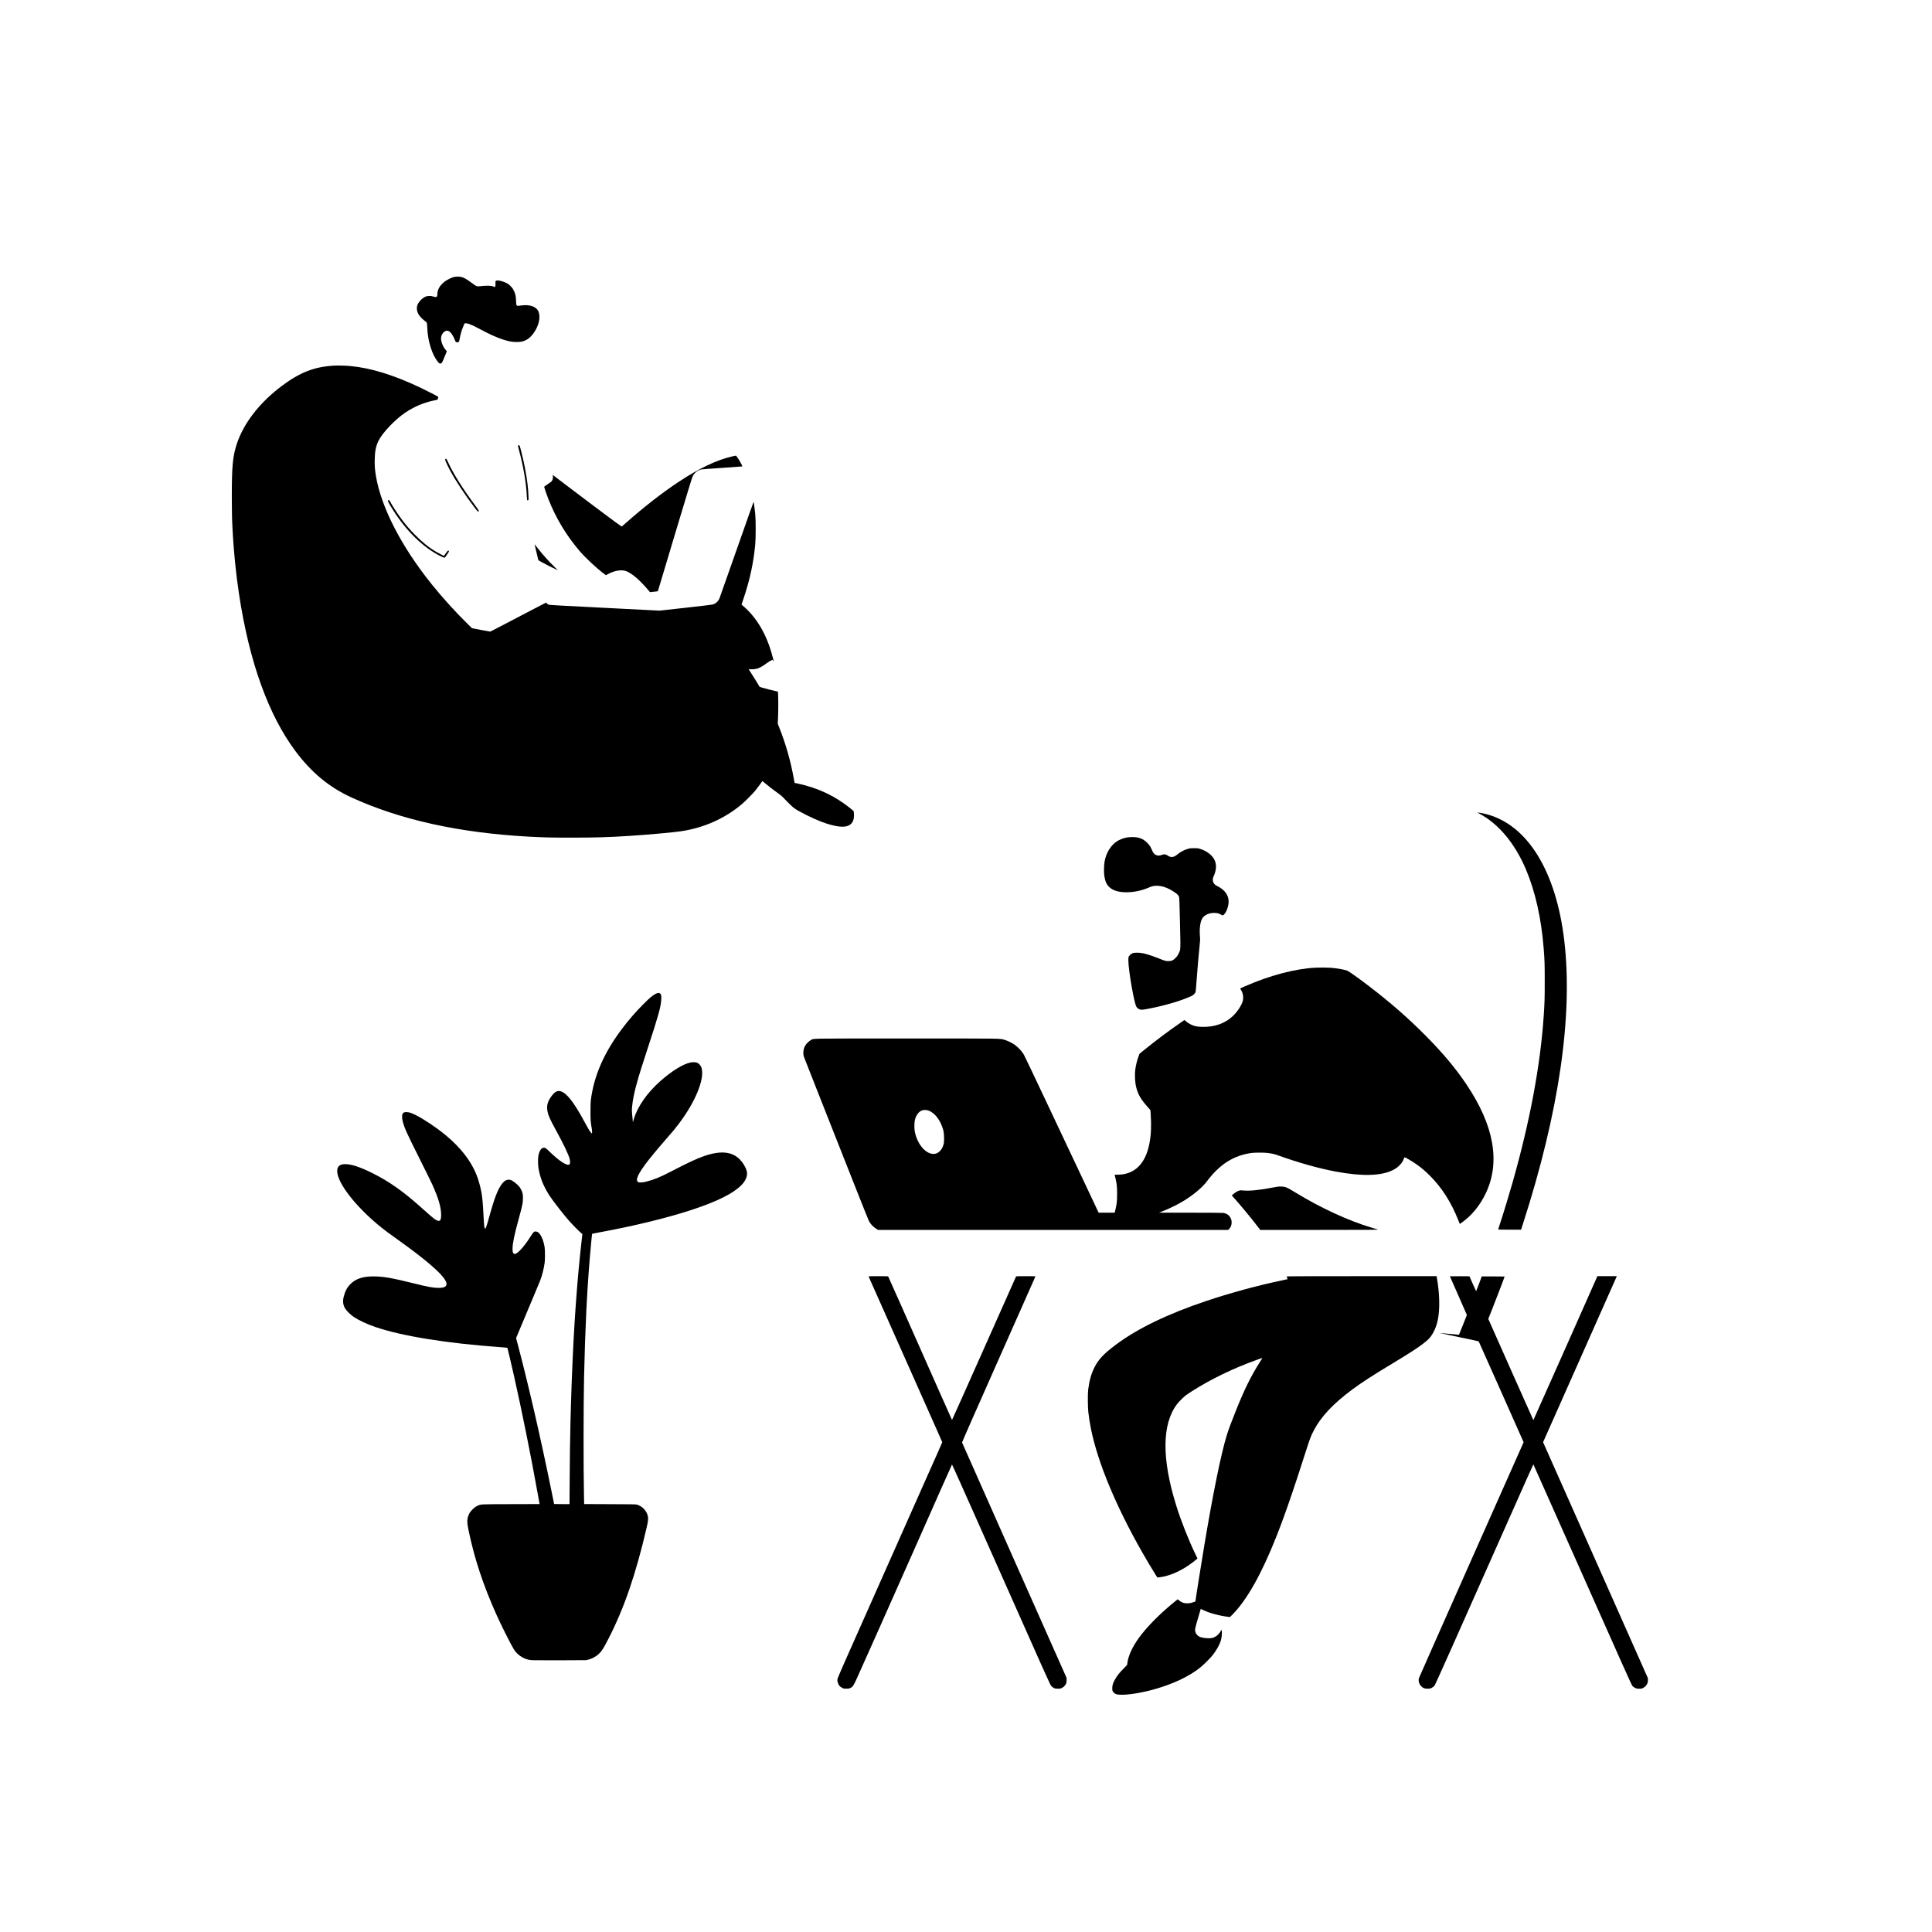 <?xml version="1.0" standalone="no"?>
<!DOCTYPE svg PUBLIC "-//W3C//DTD SVG 20010904//EN"
 "http://www.w3.org/TR/2001/REC-SVG-20010904/DTD/svg10.dtd">
<svg version="1.0" xmlns="http://www.w3.org/2000/svg"
 width="7730pt" height="7730pt" viewBox="0 0 7730 7730"
 preserveAspectRatio="xMidYMid meet">

<g transform="translate(0,7730) scale(0.1,-0.1)"
fill="#000000" stroke="none">
<path d="M18238 66229 c-87 -9 -151 -31 -263 -86 -133 -66 -213 -123 -296
-210 -116 -122 -179 -261 -179 -398 0 -121 -35 -142 -163 -100 -75 24 -97 27
-175 23 -79 -4 -99 -9 -165 -41 -129 -64 -266 -218 -302 -341 -34 -114 -13
-246 57 -364 41 -68 162 -192 250 -257 47 -33 71 -58 77 -79 5 -17 12 -96 15
-176 20 -560 199 -1118 448 -1403 68 -77 126 -55 177 65 16 40 59 142 95 227
l65 154 -31 36 c-137 156 -222 386 -198 533 22 136 134 258 237 258 101 0 209
-125 303 -350 19 -47 38 -90 42 -96 12 -18 73 -26 101 -13 34 15 43 37 63 154
24 145 76 326 124 435 40 93 48 113 49 136 1 6 14 17 31 24 64 27 247 -38 515
-183 573 -309 955 -468 1295 -538 147 -30 381 -30 491 -1 186 50 328 159 462
353 199 289 270 609 186 833 -74 200 -341 301 -674 256 -181 -25 -171 -25
-198 2 -23 23 -24 32 -30 184 -6 191 -26 277 -93 414 -39 77 -62 109 -128 175
-66 66 -99 90 -176 128 -105 51 -265 97 -341 97 -37 0 -54 -5 -70 -21 -19 -19
-21 -29 -16 -95 5 -73 -5 -138 -24 -149 -5 -4 -24 3 -42 14 -72 44 -280 52
-544 20 -133 -16 -152 -9 -342 133 -228 171 -343 231 -468 244 -32 3 -67 7
-78 8 -11 2 -50 -1 -87 -5z"/>
<path d="M13345 62670 c-777 -48 -1343 -269 -2060 -804 -897 -669 -1541 -1500
-1814 -2339 -159 -491 -196 -879 -196 -2082 0 -474 8 -946 20 -1125 2 -25 6
-112 9 -195 4 -82 11 -208 16 -280 5 -71 12 -170 15 -220 6 -87 8 -113 19
-255 22 -253 38 -439 46 -520 6 -52 12 -117 15 -145 8 -77 44 -400 55 -490 6
-44 12 -96 14 -115 15 -126 52 -388 82 -585 408 -2695 1175 -4824 2259 -6274
633 -847 1341 -1434 2215 -1837 1960 -902 4328 -1427 7120 -1579 616 -33 885
-39 1705 -39 942 -1 1460 15 2320 69 717 46 1755 139 2064 186 918 139 1740
504 2426 1078 127 106 435 416 541 544 49 60 126 161 172 225 46 64 91 127
100 140 l17 22 90 -75 c144 -122 368 -295 530 -410 122 -87 172 -130 268 -233
64 -70 179 -185 255 -255 124 -116 152 -136 297 -218 424 -239 894 -446 1239
-545 435 -125 707 -121 855 12 98 88 139 222 128 414 -6 99 -8 106 -34 128
-504 428 -1046 732 -1669 936 -181 59 -416 121 -574 152 -52 10 -96 19 -97 19
-2 1 -19 90 -38 199 -118 665 -314 1354 -572 2006 l-65 165 11 216 c12 239 14
707 4 926 l-6 142 -56 11 c-117 23 -460 111 -568 145 l-112 35 -72 123 c-70
118 -196 319 -311 497 l-55 85 100 -3 c218 -7 361 48 616 237 93 68 147 102
203 125 l37 16 27 -38 c14 -20 23 -28 21 -17 -3 11 -24 91 -46 179 -227 882
-640 1585 -1209 2058 l-33 27 85 253 c249 745 393 1409 463 2148 25 261 25
992 0 1230 -23 225 -58 480 -66 480 -4 0 -305 -852 -670 -1892 -365 -1041
-677 -1925 -693 -1965 -47 -116 -139 -204 -253 -244 -39 -14 -342 -51 -1099
-135 l-1046 -116 -2201 112 c-1775 89 -2208 114 -2240 126 -21 9 -52 32 -69
51 l-30 34 -178 -92 c-97 -50 -226 -118 -287 -149 -60 -32 -267 -140 -460
-240 -479 -249 -569 -297 -650 -340 -38 -20 -155 -81 -260 -135 -104 -54 -235
-122 -291 -151 -56 -30 -107 -54 -115 -54 -8 0 -173 30 -368 67 l-355 67 -182
179 c-462 451 -1009 1054 -1425 1572 -1219 1514 -2028 3085 -2239 4347 -42
256 -53 406 -47 665 7 324 49 528 152 738 157 319 664 853 1067 1123 361 242
728 398 1138 486 l155 33 18 53 c15 44 16 56 5 66 -21 20 -466 249 -698 359
-1071 509 -1983 792 -2810 869 -202 19 -511 26 -675 16z"/>
<path d="M20731 59472 c-6 -12 2 -59 29 -160 181 -670 295 -1337 318 -1867 6
-143 9 -160 25 -163 10 -2 25 2 33 9 16 13 16 48 -2 354 -16 289 -90 765 -185
1200 -49 220 -136 568 -155 613 -15 36 -47 44 -63 14z"/>
<path d="M29300 59040 c-627 -144 -1329 -478 -2155 -1025 -658 -436 -1372
-992 -2110 -1644 -71 -63 -138 -121 -147 -129 -15 -13 -45 6 -300 194 -403
297 -1265 944 -1883 1414 -291 222 -545 414 -563 428 l-33 25 8 -29 c16 -59 7
-139 -23 -194 -25 -46 -44 -63 -172 -147 -79 -52 -145 -100 -148 -106 -6 -16
97 -320 170 -505 303 -764 722 -1457 1254 -2077 229 -266 653 -663 945 -884
l98 -75 87 46 c239 127 488 176 671 133 124 -30 287 -131 474 -292 117 -102
326 -318 445 -461 l87 -103 70 6 c39 3 109 10 158 17 l87 11 21 66 c11 36 317
1056 679 2266 485 1617 669 2220 697 2275 68 136 206 241 353 269 30 5 404 33
830 61 426 29 783 55 793 58 15 6 9 22 -48 126 -96 174 -184 306 -204 305 -9
0 -72 -13 -141 -29z"/>
<path d="M17827 58939 c-25 -15 -21 -36 28 -150 160 -366 470 -878 869 -1437
168 -235 372 -504 390 -514 20 -11 46 1 46 22 0 10 -60 99 -133 197 -498 667
-896 1299 -1088 1727 -36 82 -73 152 -80 157 -8 4 -22 3 -32 -2z"/>
<path d="M15527 57283 c-22 -22 19 -106 181 -363 537 -858 1232 -1535 1917
-1870 161 -78 164 -79 196 -32 14 20 53 78 88 127 65 94 71 125 26 125 -15 0
-31 -14 -51 -42 -28 -42 -113 -160 -119 -166 -5 -5 -215 102 -311 159 -302
178 -559 385 -864 695 -206 211 -336 362 -513 598 -173 232 -393 570 -472 726
-19 38 -31 50 -49 50 -12 0 -26 -3 -29 -7z"/>
<path d="M21394 55505 c3 -11 15 -63 26 -115 12 -52 44 -188 71 -301 l50 -206
122 -69 c146 -82 472 -247 577 -292 l75 -32 -100 98 c-250 242 -508 529 -697
774 -51 67 -101 130 -111 142 -17 20 -18 20 -13 1z"/>
<path d="M59121 44785 c3 -2 32 -19 65 -36 768 -406 1427 -1193 1867 -2234
377 -892 618 -1971 712 -3180 36 -478 40 -597 40 -1305 0 -703 -4 -839 -41
-1380 -133 -1986 -557 -4245 -1254 -6690 -115 -403 -360 -1217 -400 -1330 -5
-14 -43 -133 -86 -265 -42 -132 -79 -246 -81 -252 -4 -10 91 -13 455 -13 l461
0 75 233 c1443 4474 2005 8316 1655 11317 -324 2784 -1469 4647 -3119 5076
-146 38 -365 75 -349 59z"/>
<path d="M45125 43799 c-165 -24 -345 -94 -469 -183 -176 -126 -328 -341 -406
-574 -53 -160 -71 -271 -77 -475 -6 -206 3 -309 43 -465 31 -123 75 -203 155
-283 151 -149 376 -219 704 -219 301 1 611 67 905 195 115 49 186 65 303 65
220 0 453 -84 710 -257 110 -74 159 -125 181 -190 12 -36 19 -222 38 -1045 25
-1137 29 -1046 -59 -1228 -37 -77 -60 -109 -122 -171 -98 -98 -155 -123 -286
-123 -105 0 -120 4 -385 109 -410 163 -652 227 -860 228 -63 0 -134 -5 -157
-12 -63 -18 -134 -70 -168 -125 -30 -49 -30 -52 -29 -180 3 -390 228 -1686
320 -1843 45 -78 128 -124 223 -124 67 -1 521 89 789 156 476 118 858 243
1183 388 69 30 134 87 161 141 22 44 20 20 73 726 31 413 66 807 101 1140 23
220 25 257 15 374 -26 309 5 569 86 717 79 145 261 233 483 233 118 1 199 -21
284 -74 44 -28 49 -29 75 -16 98 51 204 295 218 502 18 278 -147 517 -459 664
-85 39 -142 102 -164 178 -21 73 -13 125 37 241 102 237 108 456 17 636 -94
187 -313 352 -575 432 -79 24 -103 27 -243 27 -140 0 -164 -3 -244 -28 -163
-49 -292 -119 -441 -239 -133 -108 -242 -114 -373 -24 -76 52 -124 57 -226 22
-104 -36 -169 -36 -242 0 -69 34 -104 77 -148 184 -56 135 -104 209 -196 301
-164 165 -341 231 -610 229 -58 -1 -132 -5 -165 -10z"/>
<path d="M52635 38583 c-822 -43 -1819 -306 -2827 -746 -104 -45 -188 -85
-188 -89 0 -4 14 -27 30 -52 79 -117 110 -295 76 -440 -19 -79 -83 -209 -164
-330 -259 -386 -639 -623 -1110 -691 -230 -33 -501 -27 -650 15 -137 38 -259
105 -361 196 l-49 44 -178 -123 c-456 -314 -984 -710 -1451 -1090 l-171 -139
-40 -107 c-52 -139 -108 -365 -127 -514 -31 -241 -15 -528 40 -736 75 -282
181 -463 449 -767 l115 -131 10 -144 c32 -463 17 -847 -50 -1189 -158 -820
-597 -1250 -1278 -1250 l-113 0 7 -27 c24 -95 57 -253 72 -347 26 -160 26
-624 0 -781 -19 -114 -48 -253 -67 -324 l-11 -41 -322 0 -322 1 -42 92 c-81
175 61 -127 -1907 4044 -548 1162 -1015 2145 -1039 2184 -87 147 -219 288
-377 404 -87 63 -284 158 -395 190 -204 59 52 55 -3915 55 -4019 0 -3706 5
-3834 -62 -86 -45 -203 -165 -244 -249 -66 -136 -79 -301 -34 -429 11 -30 338
-860 726 -1845 389 -984 723 -1830 743 -1880 19 -49 77 -196 128 -325 51 -129
290 -732 530 -1340 240 -608 451 -1133 469 -1168 63 -126 176 -245 308 -324
l62 -38 7002 0 7002 0 32 32 c80 79 114 173 108 292 -10 186 -139 326 -328
356 -42 6 -511 10 -1320 10 l-1255 1 183 74 c301 122 598 272 842 423 361 225
715 523 876 740 519 698 1084 1057 1814 1154 120 15 484 15 610 0 189 -24 287
-45 395 -84 841 -303 1646 -531 2345 -662 1048 -197 1819 -178 2285 57 120 60
191 111 280 202 80 81 137 171 165 260 7 22 16 44 20 49 17 18 307 -152 520
-304 187 -134 321 -250 510 -439 471 -474 835 -1042 1120 -1753 l68 -168 93
66 c388 274 718 680 948 1166 589 1242 330 2705 -770 4343 -440 655 -936 1249
-1634 1953 -683 691 -1393 1313 -2240 1963 -414 318 -840 621 -906 644 -131
47 -415 96 -664 115 -128 9 -452 11 -600 3z m-15519 -5707 c197 -52 399 -253
524 -520 100 -213 133 -364 133 -596 0 -136 -4 -179 -21 -243 -33 -122 -77
-204 -146 -272 -74 -74 -136 -105 -226 -112 -325 -27 -674 371 -777 884 -26
131 -23 381 5 486 53 195 161 331 295 373 55 17 150 17 213 0z"/>
<path d="M26224 37532 c-117 -62 -238 -164 -469 -396 -335 -336 -598 -638
-878 -1011 -715 -952 -1119 -1881 -1239 -2855 -8 -67 -13 -227 -13 -445 0
-347 4 -404 51 -674 16 -93 18 -187 6 -195 -22 -13 -95 91 -197 279 -352 655
-573 1000 -769 1204 -219 227 -387 269 -536 134 -68 -60 -177 -209 -220 -297
-69 -142 -86 -280 -56 -438 33 -171 99 -318 339 -756 320 -585 510 -985 552
-1163 21 -91 20 -171 -4 -200 -76 -94 -398 109 -806 506 -139 136 -166 155
-219 155 -103 0 -178 -103 -222 -306 -26 -120 -23 -371 5 -537 65 -374 203
-713 436 -1073 129 -199 493 -670 749 -969 124 -145 421 -449 514 -526 l53
-44 -45 -400 c-72 -637 -135 -1313 -190 -2045 -34 -450 -35 -453 -41 -550 -3
-47 -8 -114 -10 -150 -7 -105 -17 -253 -30 -465 -2 -44 -7 -125 -10 -180 -7
-136 -15 -266 -20 -350 -3 -38 -7 -119 -10 -180 -3 -60 -8 -153 -10 -205 -3
-52 -10 -194 -15 -315 -5 -121 -12 -267 -15 -325 -3 -58 -7 -168 -10 -245 -3
-77 -7 -187 -10 -245 -3 -58 -7 -168 -10 -245 -2 -77 -7 -205 -10 -285 -3 -80
-7 -224 -10 -320 -3 -96 -7 -222 -10 -280 -2 -58 -7 -229 -10 -380 -3 -151 -8
-318 -10 -370 -2 -52 -7 -300 -10 -550 -4 -250 -8 -473 -10 -495 -2 -22 -7
-532 -11 -1132 l-7 -1093 -309 0 c-169 0 -308 2 -308 4 0 3 -49 247 -110 543
-424 2082 -897 4142 -1320 5752 l-91 344 237 566 c130 311 335 800 456 1086
121 286 240 572 265 635 83 213 150 477 185 725 17 120 17 505 0 615 -33 213
-91 382 -173 505 -58 86 -111 126 -177 132 -73 7 -100 -18 -211 -195 -248
-396 -523 -702 -631 -702 -69 0 -95 59 -93 215 2 211 77 573 248 1190 83 299
130 487 151 605 23 129 24 334 1 420 -26 98 -89 217 -153 288 -69 77 -220 196
-289 228 -96 45 -209 27 -294 -48 -181 -159 -340 -510 -525 -1163 -43 -148
-100 -349 -127 -445 -120 -420 -144 -386 -174 250 -23 478 -43 700 -86 940
-27 151 -88 386 -137 530 -216 635 -652 1218 -1317 1763 -358 294 -869 634
-1180 787 -173 85 -262 113 -362 114 -91 1 -122 -13 -156 -73 -28 -47 -25
-180 7 -301 68 -263 165 -477 661 -1465 237 -473 469 -943 515 -1045 263 -584
361 -923 360 -1247 -1 -249 -78 -283 -288 -129 -67 50 -190 157 -517 450 -710
636 -1289 1044 -1950 1371 -501 248 -833 357 -1090 357 -257 0 -360 -146 -296
-416 124 -520 841 -1389 1741 -2112 179 -143 284 -222 645 -479 1106 -789
1754 -1342 1920 -1640 49 -88 61 -136 46 -185 -24 -82 -121 -120 -308 -120
-215 0 -417 37 -991 180 -898 223 -1229 280 -1632 280 -418 -1 -695 -94 -906
-304 -135 -135 -212 -279 -271 -506 -47 -180 -30 -325 54 -470 57 -98 225
-261 358 -349 206 -135 507 -275 841 -391 1057 -365 2866 -658 5004 -810 156
-11 287 -24 291 -28 7 -8 153 -628 274 -1166 315 -1404 669 -3159 935 -4646
39 -217 73 -405 75 -417 l5 -22 -1152 -3 c-1293 -4 -1190 2 -1358 -79 -70 -34
-101 -58 -175 -133 -73 -73 -99 -108 -133 -176 -89 -181 -96 -316 -32 -625
237 -1154 593 -2232 1132 -3429 173 -386 547 -1131 677 -1350 129 -218 364
-385 616 -437 84 -18 156 -19 1165 -19 591 1 1093 3 1115 6 175 26 375 122
510 246 118 108 185 212 386 603 631 1228 1099 2589 1533 4461 62 267 70 362
40 478 -52 200 -218 370 -424 433 -50 16 -154 17 -1086 20 l-1031 4 -8 342
c-23 1054 -21 3648 4 4757 43 1900 113 3350 227 4722 40 481 89 986 96 993 2
3 128 27 279 55 1394 255 2762 589 3729 910 993 329 1621 641 1951 969 195
194 272 395 225 581 -36 142 -153 337 -276 461 -313 317 -771 360 -1425 135
-294 -101 -629 -257 -1320 -615 -454 -236 -700 -336 -1007 -411 -121 -30 -248
-40 -293 -24 -65 23 -86 82 -60 171 71 245 409 699 1170 1573 281 323 340 394
482 580 674 886 1052 1806 923 2250 -29 101 -117 194 -208 220 -48 13 -167 13
-234 -1 -293 -59 -742 -335 -1198 -736 -536 -472 -928 -1034 -1075 -1542 l-33
-115 -5 60 c-41 421 -41 422 -24 590 48 477 193 1014 637 2359 401 1216 514
1622 527 1896 8 151 -1 204 -37 241 -42 42 -103 39 -196 -10z"/>
<path d="M50948 29790 c-517 -103 -977 -149 -1213 -121 -93 11 -106 10 -166
-9 -64 -19 -162 -81 -244 -153 l-40 -35 21 -24 c307 -344 743 -868 993 -1196
l124 -162 2376 1 c2066 1 2370 3 2331 15 -25 8 -143 43 -262 79 -920 275
-2023 783 -3013 1388 -374 229 -416 247 -600 253 -97 3 -133 -1 -307 -36z"/>
<path d="M34753 26228 c9 -23 2416 -5433 2686 -6038 144 -321 261 -589 261
-593 0 -9 -440 -1005 -487 -1102 -23 -49 -2887 -6495 -3425 -7709 -176 -398
-273 -630 -280 -667 -8 -45 -6 -70 7 -120 29 -117 88 -188 195 -238 48 -23 68
-26 155 -26 89 0 106 3 157 28 119 58 115 51 479 872 181 407 333 748 339 758
6 10 197 438 424 950 228 513 756 1703 1175 2645 418 942 761 1714 761 1717 0
9 882 1990 890 1998 4 5 452 -992 995 -2215 2852 -6422 2933 -6603 2981 -6652
25 -25 71 -58 102 -73 51 -25 68 -28 157 -28 89 0 106 3 157 28 74 36 134 96
166 165 23 49 27 71 27 147 l0 90 -2089 4700 c-1149 2585 -2091 4710 -2094
4721 -2 14 540 1247 1467 3332 809 1821 1471 3313 1471 3316 0 3 -173 6 -384
6 -295 0 -386 -3 -393 -12 -6 -7 -583 -1303 -1283 -2881 -701 -1577 -1277
-2864 -1280 -2860 -4 5 -205 456 -448 1003 -1430 3228 -2096 4726 -2105 4738
-7 9 -99 12 -399 12 -308 0 -389 -3 -385 -12z"/>
<path d="M51480 26230 c0 -5 9 -32 20 -59 18 -46 18 -50 2 -55 -9 -3 -96 -21
-192 -41 -949 -197 -2086 -505 -3030 -822 -1557 -521 -2771 -1108 -3637 -1757
-476 -356 -693 -586 -852 -902 -131 -262 -203 -515 -253 -894 -20 -146 -16
-696 5 -890 25 -218 61 -453 107 -680 272 -1347 1000 -3098 2063 -4960 156
-274 437 -745 532 -891 l62 -95 72 7 c353 38 768 205 1158 467 117 79 263 188
336 253 l38 34 -79 165 c-281 582 -577 1332 -767 1940 -590 1887 -578 3279 34
4078 68 89 257 276 348 346 35 26 131 91 215 145 777 498 1677 934 2642 1280
109 39 200 70 203 68 2 -2 -48 -85 -111 -183 -337 -531 -600 -1061 -921 -1859
-203 -504 -333 -853 -395 -1060 -231 -762 -544 -2299 -890 -4365 -132 -790
-360 -2225 -360 -2268 0 -11 -81 -40 -186 -67 -70 -17 -198 -19 -263 -4 -66
15 -144 55 -206 106 l-56 45 -122 -99 c-505 -408 -989 -882 -1304 -1280 -313
-394 -511 -771 -573 -1088 -11 -58 -20 -119 -20 -135 0 -23 -23 -51 -126 -152
-155 -152 -256 -274 -339 -413 -92 -152 -126 -247 -133 -362 -6 -115 11 -167
70 -217 63 -54 114 -68 271 -73 309 -11 863 81 1377 228 741 213 1354 505
1795 855 130 104 404 374 499 494 143 180 274 409 326 570 40 125 59 315 42
415 l-7 39 -47 -75 c-87 -139 -196 -222 -335 -255 -106 -25 -326 -9 -458 33
-99 31 -180 113 -207 207 -26 91 -18 133 101 537 l113 387 122 -58 c241 -116
653 -224 1005 -264 l44 -5 105 107 c578 588 1156 1618 1748 3108 201 507 388
1022 637 1754 130 382 219 654 534 1630 183 569 210 641 330 870 288 553 780
1075 1553 1646 377 279 761 528 1550 1004 710 429 994 611 1249 803 249 186
347 299 457 522 72 147 113 269 149 435 91 433 78 1061 -36 1698 l-11 62
-2999 0 c-1916 0 -2999 -3 -2999 -10z"/>
<path d="M58010 26235 c0 -3 153 -349 340 -770 187 -421 340 -771 340 -778 0
-7 -71 -188 -158 -402 l-158 -390 -40 3 c-21 2 -196 19 -388 37 -193 19 -351
33 -352 32 -2 -1 349 -76 779 -165 430 -89 785 -166 790 -171 4 -4 410 -914
902 -2021 l895 -2014 -2087 -4695 c-1147 -2583 -2093 -4716 -2100 -4741 -34
-108 7 -250 97 -334 77 -72 126 -90 246 -91 96 0 104 2 169 35 42 22 83 52
106 80 36 43 615 1340 3677 8238 152 342 279 622 282 622 3 0 887 -1985 1965
-4411 1607 -3619 1966 -4419 1998 -4455 23 -26 65 -56 105 -76 62 -31 74 -33
167 -33 95 0 103 2 163 34 75 41 125 94 160 170 22 46 26 70 26 136 l-1 80
-1672 3765 c-920 2071 -1864 4195 -2097 4721 l-425 956 1457 3279 c801 1803
1465 3298 1475 3322 l18 42 -388 0 -389 0 -1278 -2880 c-704 -1584 -1281
-2880 -1284 -2880 -3 0 -410 912 -904 2025 l-899 2025 138 348 c198 499 515
1329 515 1348 0 2 -206 4 -457 4 l-458 0 -109 -295 c-61 -162 -112 -295 -115
-295 -3 0 -65 134 -137 298 l-132 297 -391 3 c-215 1 -391 0 -391 -3z"/>
</g>
</svg>
